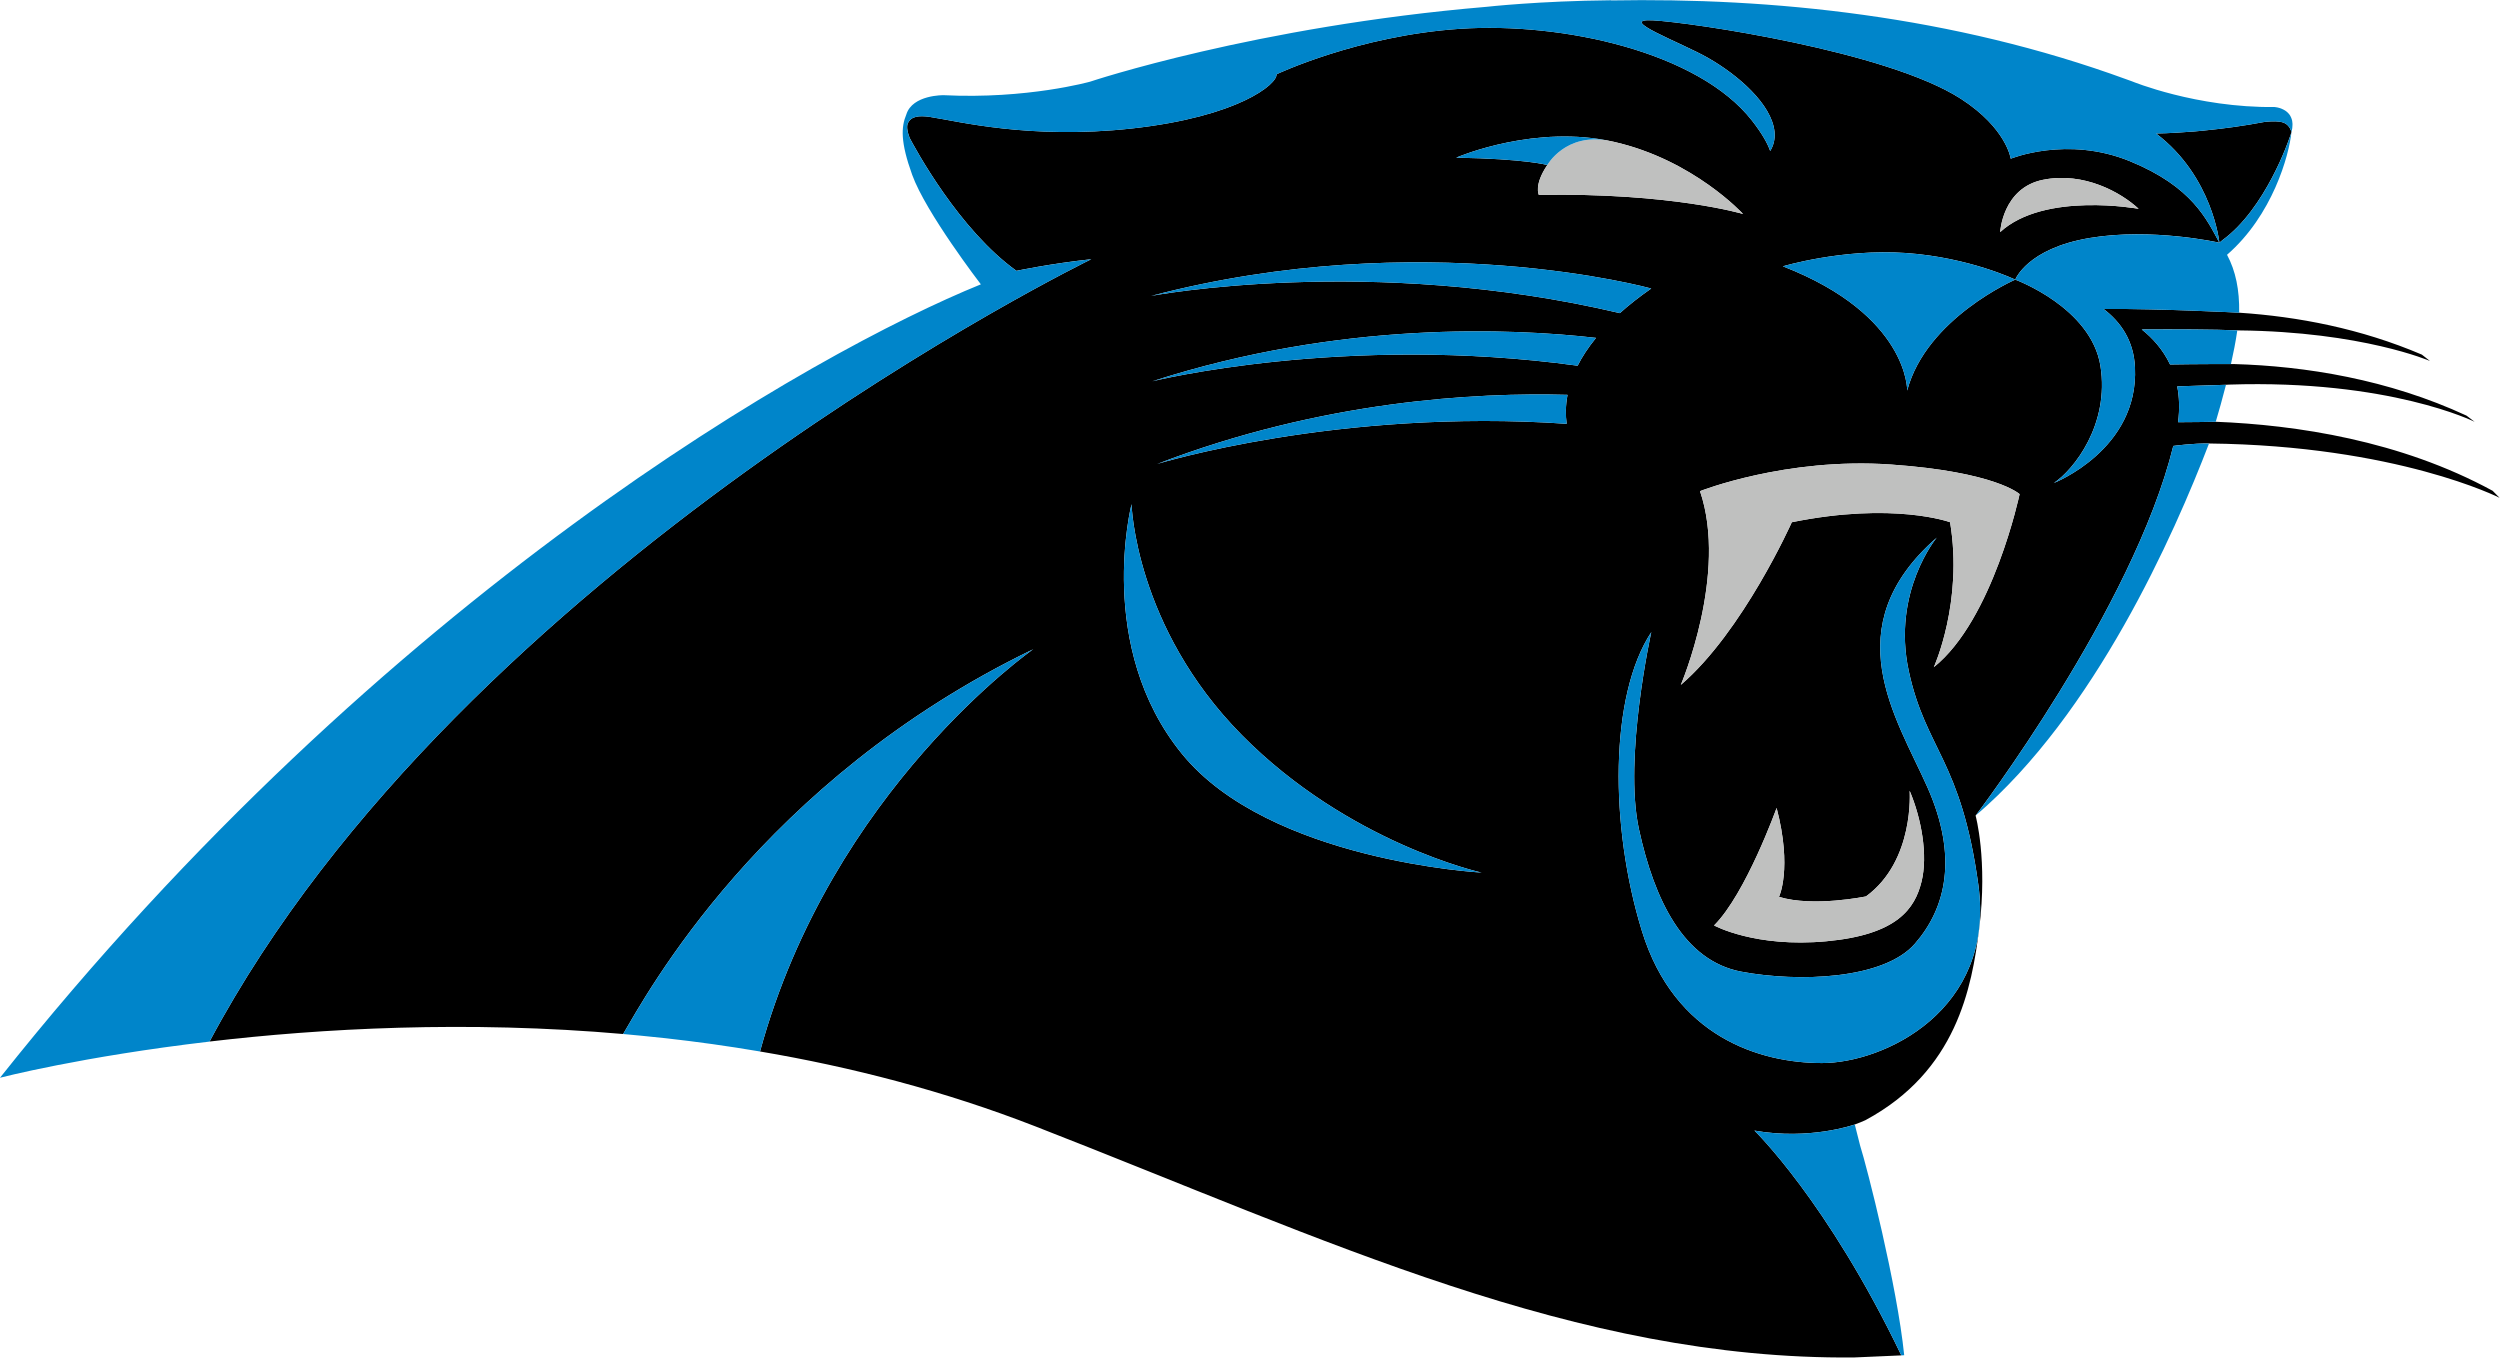 <svg width="943" height="513" viewBox="0 0 943 513" fill="none" xmlns="http://www.w3.org/2000/svg">
<g clip-path="url(#clip0_879_3782)">
<path d="M729.435 251.665C729.435 251.665 740.594 227.105 735.566 196.983C735.566 196.983 714.372 189.171 675.868 196.983C675.868 196.983 657.447 238.254 633.998 258.345C633.998 258.345 651.874 216.495 641.246 185.262C641.246 185.262 673.62 172.432 713.268 175.218C752.883 178.004 761.793 186.386 761.793 186.386C761.793 186.386 751.759 233.808 729.433 251.665H729.435ZM703.854 338.123C722.275 324.659 720.314 298.274 720.314 298.274C724.776 308.722 727.276 322.682 724.776 332.654C722.277 342.605 715.818 352.574 688.901 355.046C661.992 357.554 646.547 349.073 646.547 349.073C658.524 337.128 670.14 304.751 670.14 304.751C676.129 327.689 671.04 338.299 671.04 338.299C683.997 342.271 703.856 338.123 703.856 338.123H703.854ZM746.241 333.764C752.727 381.111 710.619 400.984 687.223 400.984C663.815 400.984 631.64 391.047 619.363 351.295C607.086 311.53 607.086 262.413 622.872 238.439C622.872 238.439 612.36 285.799 618.2 312.706C624.045 339.6 635.157 362.403 656.793 366.51C678.442 370.589 710.619 369.424 722.303 355.96C734.019 342.51 738.686 323.223 726.997 296.899C715.286 270.604 691.898 236.674 730.54 202.786C730.54 202.786 713.549 223.23 719.98 253.068C726.403 282.877 739.735 286.432 746.241 333.764ZM595.085 137.944C506.951 125.82 434.656 143.821 434.656 143.821C505.65 120.945 570.199 123.804 602.019 127.449C599.042 131.1 596.753 134.613 595.083 137.944H595.085ZM590.948 159.86C504.811 153.895 436.501 175.006 436.501 175.006C498.611 151.122 556.741 147.974 591.275 148.935C590.485 153.083 590.526 156.781 590.948 159.86ZM445.861 284.396C412.977 244.064 426.82 190.167 426.82 190.167C426.82 190.167 428.054 236.397 468.403 277.238C508.768 318.094 558.859 329.147 558.859 329.147C558.859 329.147 478.75 324.753 445.859 284.396H445.861ZM622.845 108.829C618.314 111.975 614.411 115.06 611.012 118.112C516.693 95.835 434.206 111.622 434.206 111.622C536.346 84.836 622.845 108.829 622.845 108.829ZM549.29 59.475L549.31 59.455L549.338 59.441C550.754 58.836 579.464 46.843 608.77 53.504C638.833 60.347 657.486 80.718 657.486 80.718C657.486 80.718 630.488 72.626 580.456 73.518C580.456 73.518 578.487 69.875 583.637 62.247C583.637 62.247 575.618 59.905 549.281 59.475H549.286H549.29ZM770.679 67.81C786.062 64.717 800.101 72.624 806.697 78.774C806.697 78.774 771.129 72.196 754.458 87.553C754.458 87.553 755.337 70.867 770.679 67.81ZM940.195 185.113C905.438 166.16 866.02 160.269 835.78 159.09C835.78 159.09 823.476 159.314 821.576 159.261C822.197 154.229 822.039 149.719 821.242 145.734C828.75 145.51 838.252 145.21 839.643 145.141L840.787 145.072C901.384 143.09 933.424 159.102 933.424 159.102L930.351 156.765C900.838 143.09 869.61 138.085 842.598 137.321H841.516C841.516 137.321 828.469 137.301 818.544 137.484C815.826 131.75 811.853 127.425 807.849 124.264C820.609 124.189 835.393 124.23 843.907 124.612L844.528 124.631C891.153 125.123 916.585 136.167 916.585 136.167L913.526 133.762C890.397 123.894 866.765 119.426 844.61 117.949C844.61 117.949 815.724 116.402 793.456 116.532C799.907 121.415 804.841 128.443 805.316 138.543C806.829 169.653 774.693 182.191 774.693 182.191C782.242 177.165 795.784 160.125 792.283 138.032C788.754 115.966 760.155 105.477 760.155 105.477C760.155 105.477 726.657 119.99 719.389 147.314C719.389 147.314 719.955 118.874 672.504 100.451C672.504 100.451 694.829 93.763 718.842 95.425C742.836 97.115 760.155 105.477 760.155 105.477C760.155 105.477 764.576 93.784 788.119 89.786C811.684 85.787 837.155 91.55 837.155 91.55C832.455 82.969 827.038 70.451 803.351 60.78C779.684 51.108 758.449 59.86 758.449 59.86C758.449 59.86 756.909 48.432 739.702 37.303C711.737 19.222 637.78 8.446 623.515 7.67C609.277 6.921 634.21 16.096 644.197 21.796C655.555 28.258 668.26 39.244 669.35 49.672C669.629 52.478 668.969 54.916 667.715 56.952C666.707 54.038 664.603 50.312 660.903 45.557C640.643 19.548 589.263 8.297 550.697 10.865C512.138 13.439 481.495 28.021 481.495 28.021C481.937 31.583 467.277 44.011 426.837 48.473C388.305 52.696 361.109 45.654 351.328 44.204L350.585 44.06C346.62 43.569 343.643 43.748 342.397 46.601L342.268 46.996L342.185 47.526C342.014 49.515 343.234 52.26 343.234 52.26L342.668 51.177C345.413 56.441 361.805 86.653 383.407 102.161C383.407 102.161 396.316 99.423 411.631 97.775C411.631 97.775 174.936 212.94 79.042 392.873C120.824 387.968 175.8 384.809 235.479 390.067L235.076 390.026H235.042C243.661 375.533 286.906 294.604 389.75 244.882C389.75 244.882 313.708 297.732 286.682 396.62C321.064 402.45 356.183 411.494 390.573 424.877C501.107 467.94 594.281 512.964 699.317 512.037L717.172 511.253L717.139 511.17C689.235 453.028 661.766 426.455 661.766 426.455C682.537 430.181 699.317 424.262 699.624 424.16C701.184 423.594 702.532 423.036 703.663 422.519C738.02 404.002 743.748 372.66 746.569 350.207C749.798 324.244 745.194 307.641 745.194 307.641C745.194 307.641 804.668 229.593 819.764 168.203C819.764 168.203 827.38 167.162 833.239 167.284C904.11 168.081 942.84 187.77 942.84 187.77L940.197 185.107L940.195 185.113ZM863.499 52.281C863.717 51.784 863.888 51.321 864.024 50.865L864.336 49.727L864.33 49.672C862.961 45.77 860.249 45.483 854.513 45.933C846.169 47.52 838.456 48.534 831.956 49.175H831.97L830.907 49.291L830.151 49.359L827.337 49.619L826.934 49.633C818.567 50.32 813.268 50.354 813.268 50.354C834.652 66.521 837.154 91.558 837.154 91.558L838.25 90.625C854.661 78.713 863.497 52.281 863.497 52.281H863.499Z" fill="black"/>
<path d="M641.248 185.265C651.876 216.497 634 258.348 634 258.348C657.449 238.257 675.87 196.986 675.87 196.986C714.374 189.173 735.568 196.986 735.568 196.986C740.596 227.108 729.437 251.667 729.437 251.667C751.762 233.81 761.797 186.389 761.797 186.389C761.797 186.389 752.886 178.005 713.272 175.22C673.622 172.434 641.25 185.265 641.25 185.265H641.248ZM770.681 67.813C755.339 70.87 754.46 87.556 754.46 87.556C771.131 72.198 806.699 78.777 806.699 78.777C800.105 72.627 786.064 64.72 770.681 67.813ZM703.856 338.127C703.856 338.127 683.997 342.275 671.04 338.304C671.04 338.304 676.129 327.693 670.14 304.755C670.14 304.755 658.526 337.133 646.547 349.078C646.547 349.078 661.992 357.556 688.901 355.051C715.818 352.579 722.275 342.609 724.776 332.659C727.276 322.689 724.776 308.726 720.314 298.279C720.314 298.279 722.277 324.662 703.854 338.127H703.856ZM608.774 53.504C579.467 46.843 550.758 58.837 549.341 59.442C550.731 58.849 578.145 47.407 606.731 53.074C590.489 49.995 583.643 62.248 583.643 62.248C578.493 69.876 580.462 73.519 580.462 73.519C630.492 72.627 657.492 80.718 657.492 80.718C657.492 80.718 638.837 60.348 608.774 53.504Z" fill="#BFC0BF"/>
<path d="M819.764 168.211C804.668 229.601 745.194 307.649 745.194 307.649L745.221 307.621C790.171 269.286 820.131 201.481 833.239 167.291C827.38 167.17 819.764 168.211 819.764 168.211ZM821.576 159.263C823.476 159.318 835.78 159.092 835.78 159.092C836.918 155.264 838.307 150.387 839.643 145.145C838.254 145.214 828.75 145.512 821.242 145.738C822.039 149.723 822.195 154.229 821.576 159.263ZM719.98 253.07C713.549 223.232 730.539 202.787 730.539 202.787C691.9 236.676 715.286 270.606 726.997 296.901C738.688 323.223 734.021 342.51 722.303 355.962C710.619 369.426 678.444 370.591 656.792 366.512C635.155 362.405 624.045 339.604 618.2 312.708C612.362 285.801 622.872 238.441 622.872 238.441C607.088 262.413 607.088 311.531 619.363 351.297C631.64 391.049 663.815 400.986 687.223 400.986C710.617 400.986 752.725 381.113 746.241 333.766C739.735 286.434 726.405 282.879 719.98 253.07ZM864.719 46.589L864.637 45.819L864.576 45.424L864.366 44.756L864.236 44.408L863.957 43.828L863.807 43.549L863.44 43.032L863.236 42.809L862.833 42.386L862.623 42.196L862.153 41.842L861.929 41.685L861.446 41.419L861.222 41.29L860.73 41.072L860.52 40.969L860.056 40.806L859.852 40.745L859.402 40.623L859.253 40.576L858.838 40.502L858.716 40.474L858.396 40.433L858.321 40.413L857.96 40.372C828.421 40.692 804.169 30.673 804.169 30.673L802.18 29.958C736.515 5.937 668.362 -0.94 607.682 0.162L607.662 0.101C580.562 0.353 560.777 2.567 560.777 2.567C473.651 9.93 411.195 30.803 411.195 30.803C411.195 30.803 387.48 37.478 355.91 35.904C355.91 35.904 344.185 35.7 341.869 43.164C339.886 47.917 339.613 53.57 344.075 65.945C349.225 80.22 369.827 107.053 369.983 107.252C307.667 132.56 145.386 223.555 0 406.525C0 406.525 30.725 398.544 79.046 392.885C174.94 212.952 411.635 97.787 411.635 97.787C396.32 99.435 383.411 102.172 383.411 102.172C361.809 86.665 345.417 56.453 342.672 51.189L343.238 52.272C343.238 52.272 342.018 49.527 342.189 47.538L342.271 47.008L342.401 46.613C343.647 43.76 346.626 43.583 350.589 44.072L351.332 44.215C361.115 45.666 388.309 52.708 426.841 48.485C467.281 44.025 481.941 31.595 481.499 28.032C481.499 28.032 512.142 13.451 550.701 10.877C589.266 8.309 640.647 19.56 660.907 45.569C664.607 50.322 666.711 54.048 667.719 56.964C668.973 54.928 669.633 52.49 669.354 49.684C668.264 39.256 655.559 28.272 644.201 21.808C634.214 16.107 609.281 6.933 623.519 7.682C637.784 8.458 711.741 19.232 739.706 37.315C756.914 48.444 758.453 59.872 758.453 59.872C758.453 59.872 779.688 51.12 803.355 60.791C827.042 70.463 832.457 82.979 837.159 91.562C837.159 91.562 834.66 66.527 813.274 50.358C813.274 50.358 818.573 50.324 826.94 49.637L827.343 49.623L830.156 49.364L830.913 49.295L831.976 49.179H831.962C838.462 48.538 846.172 47.524 854.519 45.937C860.255 45.487 862.966 45.774 864.336 49.676L864.342 49.731L864.029 50.869C863.894 51.324 863.723 51.788 863.505 52.285C863.505 52.285 854.669 78.717 838.258 90.629L837.161 91.562C837.161 91.562 811.688 85.801 788.125 89.797C764.581 93.796 760.16 105.489 760.16 105.489C760.16 105.489 788.76 115.978 792.289 138.044C795.79 160.137 782.246 177.177 774.699 182.203C774.699 182.203 806.833 169.665 805.322 138.555C804.844 128.455 799.913 121.426 793.462 116.544C815.732 116.414 844.616 117.96 844.616 117.96C844.752 109.344 843.321 102.249 840.038 96.105C857.131 81.272 863.446 58.675 864.346 49.766L864.36 49.752V49.733C864.442 49.432 864.597 48.623 864.625 48.446L864.672 47.935C864.713 47.634 864.727 47.336 864.727 47.049V46.593L864.719 46.589ZM672.504 100.459C719.953 118.882 719.389 147.322 719.389 147.322C726.657 119.998 760.155 105.485 760.155 105.485C760.155 105.485 742.838 97.123 718.842 95.433C694.827 93.77 672.504 100.459 672.504 100.459ZM807.849 124.268C811.855 127.427 815.826 131.752 818.544 137.488C828.471 137.303 841.516 137.325 841.516 137.325C842.455 133.13 843.286 128.907 843.86 124.957L843.907 124.618C835.391 124.236 820.607 124.195 807.849 124.27V124.268ZM699.626 424.166C699.319 424.268 682.539 430.186 661.768 426.461C661.768 426.461 689.235 453.036 717.141 511.176L717.174 511.259L718.265 511.19C715.567 484.691 704.251 440.314 701.636 432.106L699.626 424.166ZM468.407 277.236C428.055 236.393 426.823 190.165 426.823 190.165C426.823 190.165 412.981 244.062 445.865 284.394C478.756 324.753 558.865 329.145 558.865 329.145C558.865 329.145 508.772 318.092 468.409 277.236H468.407ZM235.042 390.032H235.076L235.479 390.073C236.984 390.203 241.8 390.652 242.067 390.692C242.721 390.747 250.992 391.611 251.066 391.617C262.805 392.932 274.692 394.58 286.682 396.624C313.708 297.736 389.75 244.886 389.75 244.886C286.908 294.61 243.661 375.538 235.042 390.03V390.032ZM434.208 111.62C434.208 111.62 516.694 95.834 611.014 118.11C614.413 115.058 618.318 111.973 622.847 108.827C622.847 108.827 536.348 84.834 434.208 111.62ZM434.658 143.819C434.658 143.819 506.952 125.818 595.086 137.942C596.755 134.611 599.044 131.098 602.023 127.447C570.201 123.804 505.65 120.943 434.658 143.819ZM606.729 53.069C578.143 47.403 550.729 58.844 549.339 59.438L549.312 59.451L549.292 59.471H549.286C575.624 59.899 583.643 62.243 583.643 62.243C583.643 62.243 590.489 49.992 606.731 53.069H606.729ZM436.503 175.004C436.503 175.004 504.813 153.891 590.95 159.858C590.528 156.779 590.487 153.081 591.277 148.933C556.743 147.972 498.611 151.12 436.503 175.004Z" fill="#0085CA"/>
</g>
<defs>
<clipPath id="clip0_879_3782">
<rect width="942.84" height="512" fill="white" transform="translate(0 0.051)"/>
</clipPath>
</defs>
</svg>
